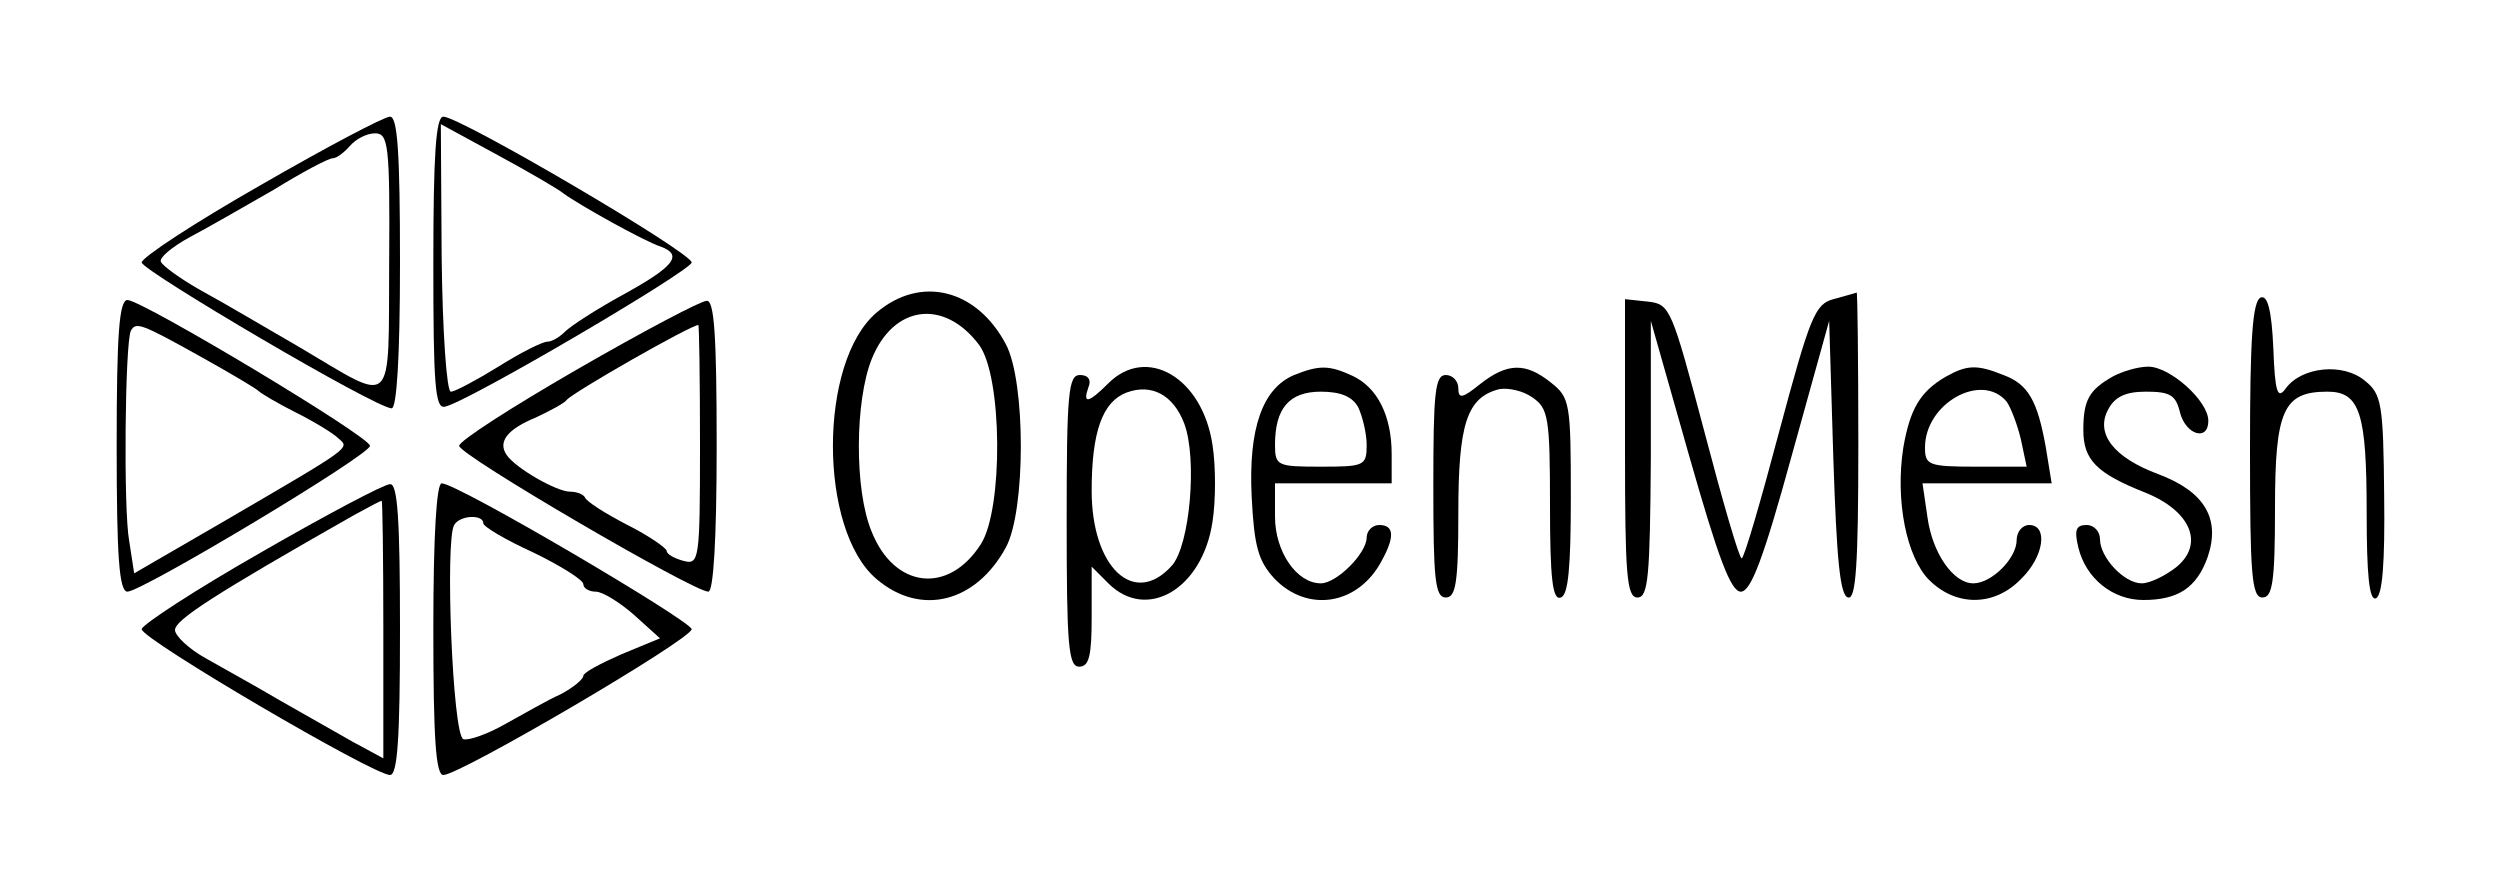 <?xml version="1.0" standalone="no"?>
<!DOCTYPE svg PUBLIC "-//W3C//DTD SVG 20010904//EN"
 "http://www.w3.org/TR/2001/REC-SVG-20010904/DTD/svg10.dtd">
<svg version="1.0" xmlns="http://www.w3.org/2000/svg"
 width="300pt" height="107pt" viewBox="0 0 300 107"
 preserveAspectRatio="xMidYMid meet">
<g transform="translate(0,107) scale(0.1,-0.1)"
fill="#000000" stroke="none">
<path d="M313 848 c-79 -45 -143 -87 -143 -93 1 -10 281 -175 300 -175 6 0 10
60 10 175 0 133 -3 175 -12 175 -7 0 -77 -37 -155 -82z m154 -93 c-1 -179 8
-170 -107 -102 -40 23 -92 54 -118 68 -25 14 -47 30 -49 35 -2 5 14 18 34 29
21 11 66 37 101 57 34 21 66 38 71 38 5 0 14 7 21 15 7 8 20 15 30 15 16 0 18
-13 17 -155z"/>
<path d="M520 754 c0 -145 2 -175 14 -172 28 6 295 163 296 173 0 12 -278 175
-298 175 -9 0 -12 -46 -12 -176z m156 84 c19 -14 98 -58 117 -64 27 -10 16
-24 -46 -58 -31 -17 -62 -37 -69 -44 -7 -7 -16 -12 -21 -12 -6 0 -32 -13 -59
-30 -26 -16 -52 -30 -57 -30 -5 0 -10 72 -11 161 l-1 160 68 -37 c37 -20 73
-41 79 -46z"/>
<path d="M1052 695 c-70 -59 -70 -261 0 -320 53 -45 119 -28 155 38 24 44 24
199 0 244 -35 66 -102 83 -155 38z m123 -39 c28 -38 29 -197 2 -239 -39 -61
-104 -53 -131 15 -21 50 -20 157 0 207 26 65 87 73 129 17z"/>
<path d="M2200 711 c-22 -6 -28 -21 -65 -159 -22 -83 -42 -152 -45 -152 -3 0
-23 69 -45 153 -39 147 -41 152 -67 155 l-28 3 0 -179 c0 -152 2 -179 15 -179
13 0 15 26 16 166 l0 166 46 -162 c35 -123 50 -163 62 -163 12 0 27 39 61 163
l45 162 5 -165 c4 -121 8 -166 18 -167 9 -2 12 39 12 182 0 102 -1 185 -2 184
-2 -1 -14 -4 -28 -8z"/>
<path d="M2713 713 c-10 -4 -13 -49 -13 -182 0 -151 2 -178 15 -178 12 0 15
19 15 107 0 118 10 140 63 140 39 0 47 -26 47 -145 0 -74 3 -106 11 -103 8 3
11 43 10 123 -1 110 -3 122 -23 138 -26 22 -76 17 -95 -9 -10 -14 -13 -5 -15
48 -2 46 -7 64 -15 61z"/>
<path d="M140 535 c0 -134 3 -175 13 -175 19 1 291 164 291 175 0 11 -272 174
-291 175 -10 0 -13 -41 -13 -175z m99 108 c36 -20 68 -39 71 -42 3 -3 23 -15
45 -26 22 -11 45 -25 51 -31 14 -12 18 -9 -138 -100 l-107 -62 -6 39 c-7 38
-5 237 2 252 6 11 12 9 82 -30z"/>
<path d="M693 627 c-78 -45 -142 -86 -142 -92 0 -11 281 -175 299 -175 6 0 10
60 10 175 0 134 -3 175 -12 174 -7 0 -77 -37 -155 -82z m147 -91 c0 -139 -1
-144 -20 -139 -11 3 -20 8 -20 12 0 3 -21 18 -47 31 -27 14 -49 28 -51 33 -2
4 -10 7 -18 7 -16 0 -65 28 -76 44 -11 16 1 31 35 45 17 8 34 17 37 21 7 9
149 90 158 90 1 0 2 -65 2 -144z"/>
<path d="M1330 610 c-24 -24 -31 -25 -24 -5 4 9 0 15 -10 15 -14 0 -16 -21
-16 -175 0 -149 2 -175 15 -175 12 0 15 13 15 60 l0 60 20 -20 c46 -46 113 -7
125 74 4 25 4 67 0 92 -12 81 -79 120 -125 74z m91 -48 c16 -42 7 -147 -15
-171 -45 -50 -96 -2 -96 90 0 71 13 107 42 118 30 11 56 -3 69 -37z"/>
<path d="M1553 620 c-38 -16 -55 -64 -51 -146 3 -60 8 -77 27 -98 40 -42 101
-32 129 21 16 29 15 43 -3 43 -8 0 -15 -7 -15 -15 0 -19 -36 -55 -55 -55 -29
0 -55 38 -55 80 l0 40 70 0 70 0 0 35 c0 46 -17 80 -47 94 -28 13 -40 13 -70
1z m77 -39 c5 -11 10 -31 10 -45 0 -25 -3 -26 -55 -26 -52 0 -55 1 -55 26 0
44 17 64 55 64 24 0 38 -6 45 -19z"/>
<path d="M1776 609 c-21 -17 -26 -18 -26 -5 0 9 -7 16 -15 16 -13 0 -15 -21
-15 -133 0 -112 2 -134 15 -134 12 0 15 18 15 101 0 107 10 139 49 149 11 2
29 -2 40 -10 19 -13 21 -24 21 -129 0 -88 3 -115 13 -111 9 3 12 36 12 121 0
112 -1 119 -24 137 -30 24 -52 24 -85 -2z"/>
<path d="M2335 618 c-31 -18 -43 -39 -51 -85 -10 -64 4 -132 31 -159 32 -32
78 -32 110 1 28 27 33 65 10 65 -8 0 -15 -8 -15 -18 0 -22 -30 -52 -52 -52
-24 0 -49 36 -55 79 l-6 41 78 0 77 0 -7 43 c-10 56 -21 76 -51 87 -32 13 -44
12 -69 -2z m73 -30 c5 -7 13 -28 17 -45 l7 -33 -61 0 c-57 0 -61 2 -61 23 0
53 68 91 98 55z"/>
<path d="M2535 618 c-28 -16 -35 -28 -35 -64 0 -36 16 -52 74 -75 55 -22 72
-62 37 -90 -13 -10 -31 -19 -41 -19 -21 0 -50 31 -50 53 0 9 -7 17 -16 17 -13
0 -15 -6 -10 -27 9 -37 41 -63 78 -63 42 0 64 15 77 51 16 46 -3 79 -59 100
-54 20 -76 49 -60 78 8 15 21 21 45 21 29 0 36 -4 41 -25 7 -27 34 -35 34 -10
0 24 -46 65 -72 65 -13 0 -32 -6 -43 -12z"/>
<path d="M313 407 c-79 -45 -143 -87 -143 -92 0 -12 278 -175 298 -175 9 0 12
43 12 175 0 134 -3 175 -12 174 -7 0 -77 -37 -155 -82z m147 -92 l0 -155 -37
20 c-21 12 -60 34 -88 50 -27 16 -67 38 -88 50 -20 11 -37 27 -37 34 0 12 46
42 215 138 17 9 31 17 33 17 1 1 2 -69 2 -154z"/>
<path d="M520 315 c0 -132 3 -175 12 -175 20 0 298 163 298 175 -1 10 -281
175 -300 175 -6 0 -10 -60 -10 -175z m60 127 c0 -4 27 -20 60 -35 33 -16 60
-33 60 -38 0 -5 7 -9 15 -9 8 0 29 -13 46 -28 l31 -28 -46 -19 c-25 -11 -46
-22 -46 -26 0 -4 -12 -14 -27 -22 -16 -7 -45 -24 -67 -36 -21 -12 -44 -20 -50
-18 -13 5 -22 239 -11 257 7 12 35 13 35 2z"/>
</g>
</svg>
